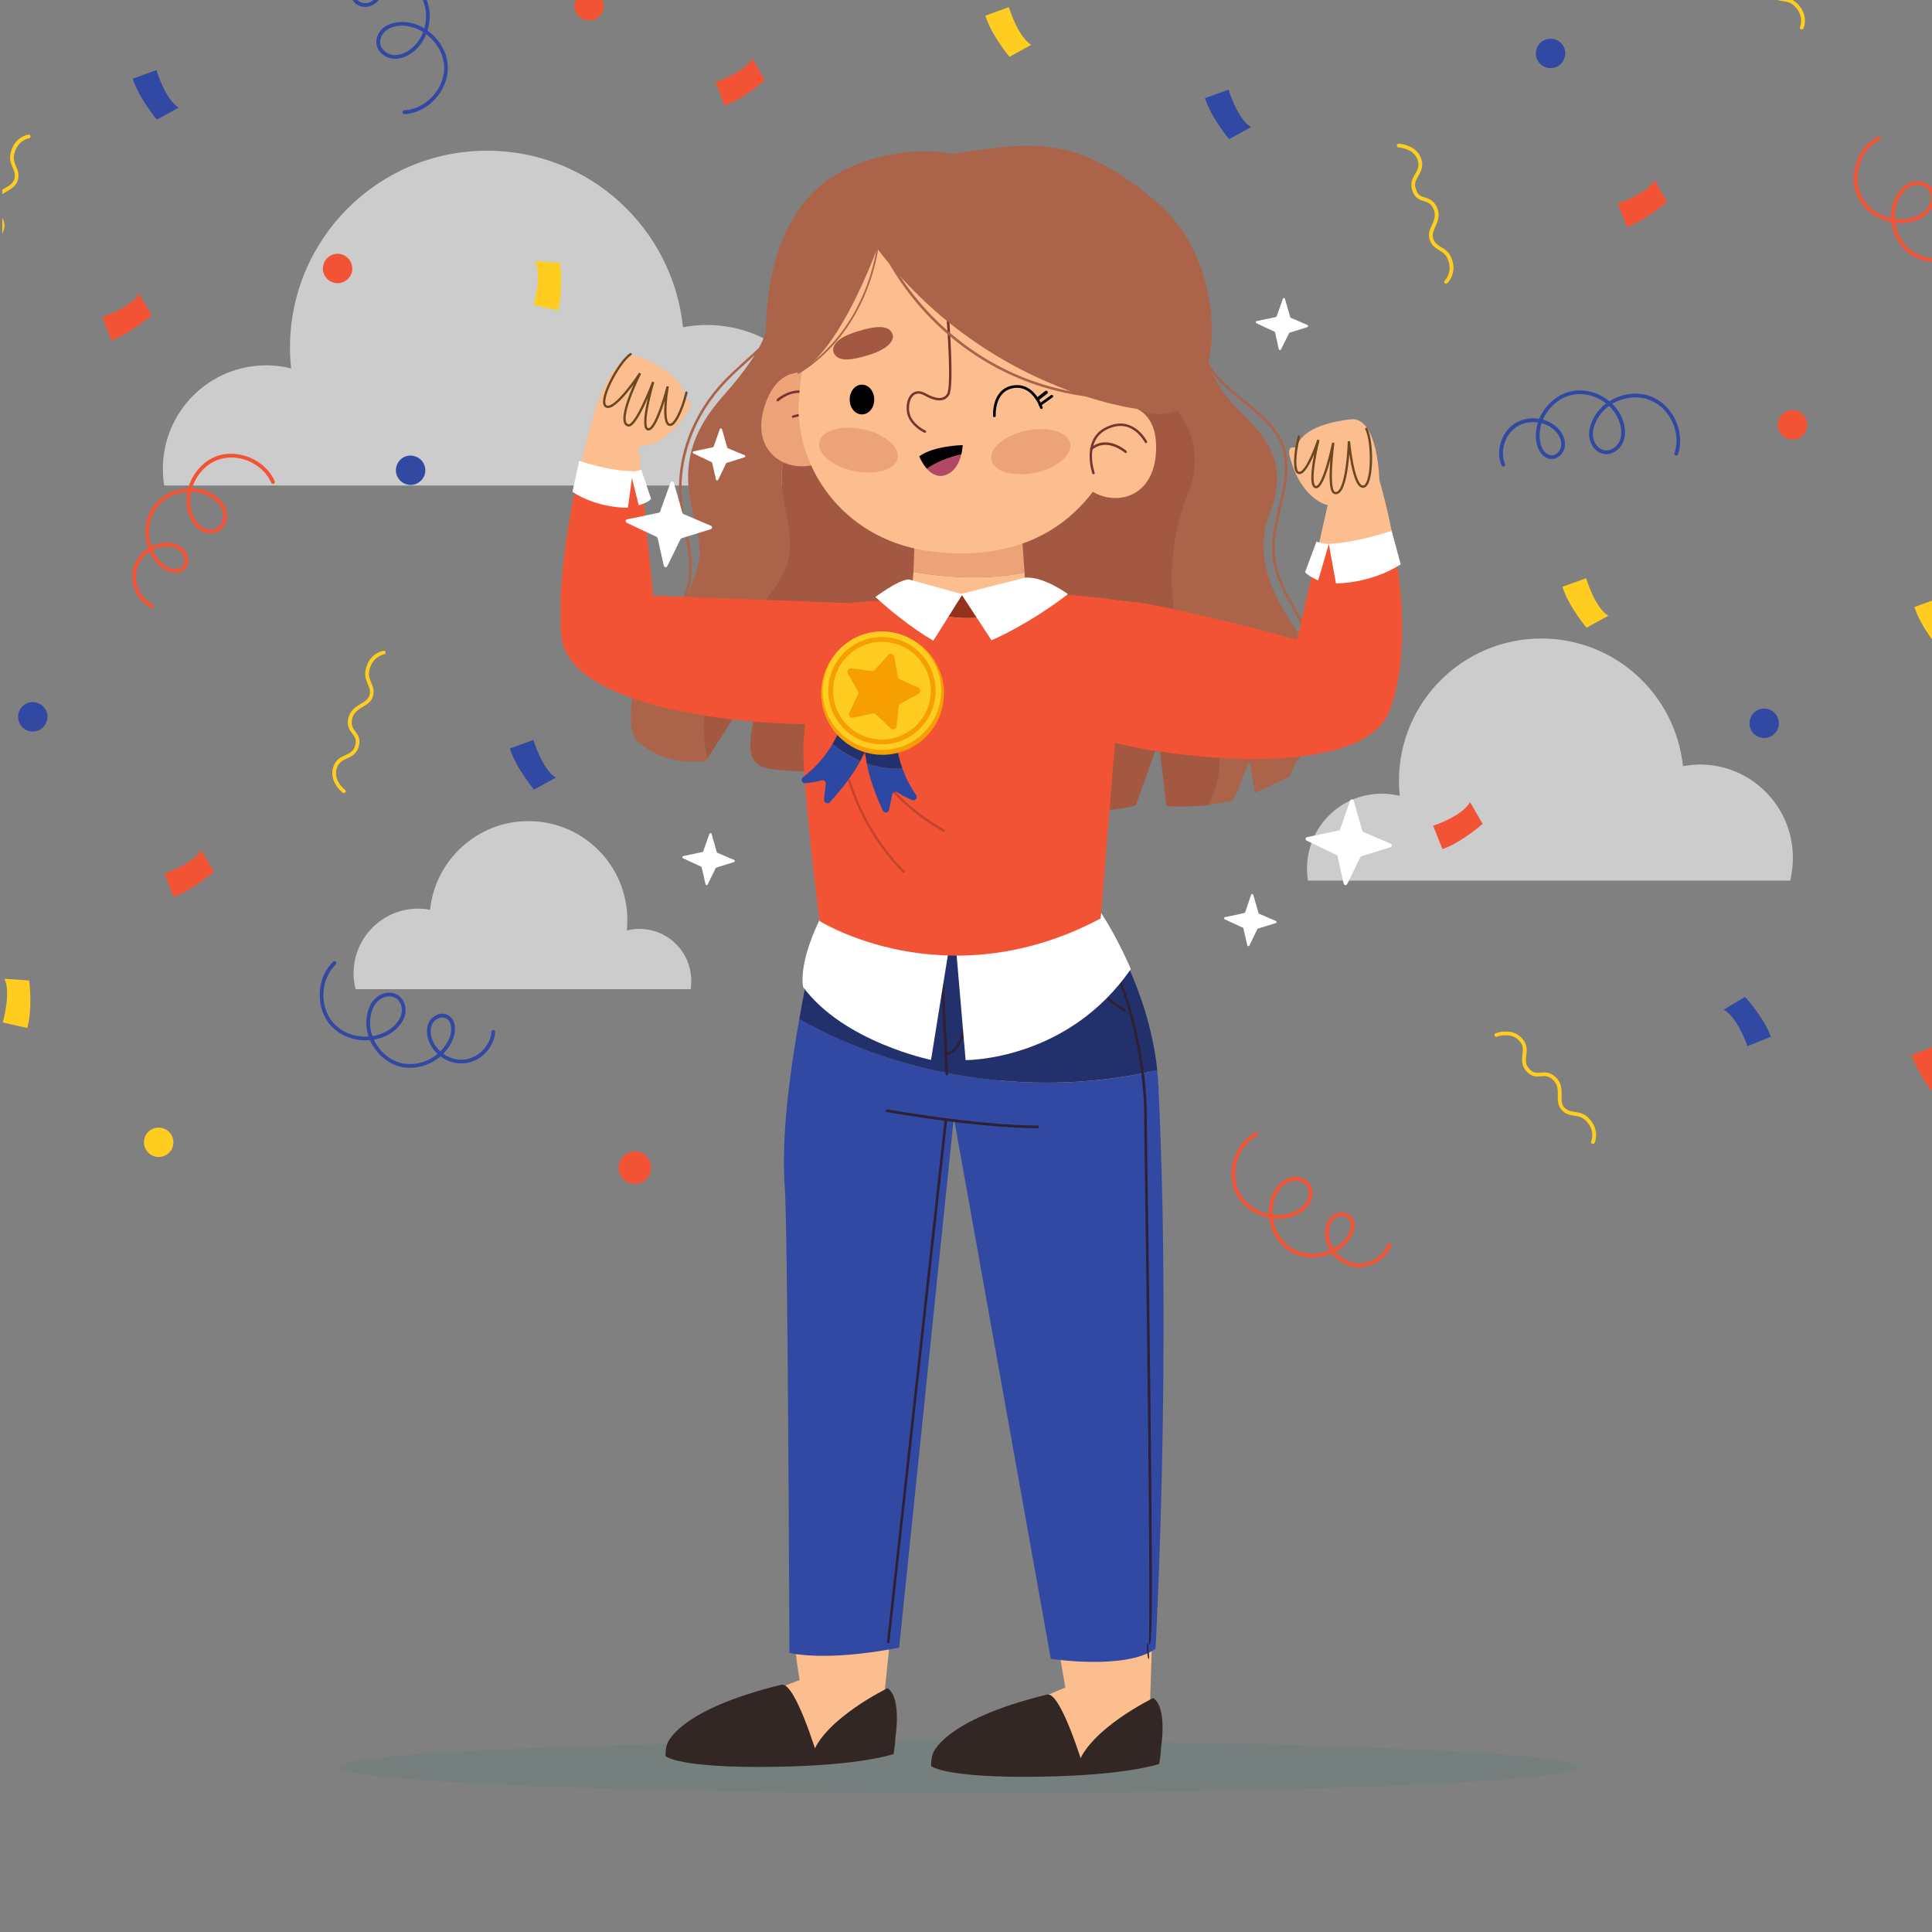 <svg version="1.2" xmlns="http://www.w3.org/2000/svg" viewBox="0 0 1000 1000" width="1000" height="1000">
	<rect x="0" y="0" width="1000" height="1000" fill="#808080" stroke="none"/>
	<title>3667762-ai</title>
	<defs>
		<clipPath clipPathUnits="userSpaceOnUse" id="cp1">
			<path d="m1.19 0h998.81v998.81h-998.81z"/>
		</clipPath>
	</defs>
	<style>
		.s0 { fill: #ffffff } 
		.s1 { opacity: .1;fill: #0b7f76 } 
		.s2 { fill: #ab644a } 
		.s3 { fill: #a35841 } 
		.s4 { fill: #eca377 } 
		.s5 { fill: #fcbe8e } 
		.s6 { fill: #753632 } 
		.s7 { fill: #000000 } 
		.s8 { fill: #b34865 } 
		.s9 { fill: #3149a2 } 
		.s10 { fill: #22306c } 
		.s11 { fill: #2f2035 } 
		.s12 { fill: none;stroke: #6c4820;stroke-linecap: round;stroke-width: 1.2 } 
		.s13 { fill: none;stroke: #000000;stroke-linecap: round;stroke-linejoin: round;stroke-width: 1.4 } 
		.s14 { fill: none;stroke: #000000;stroke-linecap: round;stroke-linejoin: round;stroke-width: 1.7 } 
		.s15 { fill: #93321d } 
		.s16 { fill: #f25334 } 
		.s17 { fill: #c6422c } 
		.s18 { fill: #322724 } 
		.s19 { fill: #2d48a2 } 
		.s20 { fill: #f79e03 } 
		.s21 { fill: #ffcd1f } 
		.s22 { fill: none;stroke: #f79e03;stroke-width: 2.5 } 
	</style>
	<g id="OBJECTS">
		<g id="&lt;Group&gt;" style="opacity: .6">
			<g id="&lt;Group&gt;">
				<path id="&lt;Path&gt;" class="s0" d="m84.3 242.7c0-29.6 23.9-53.6 53.5-53.6 4.5 0 8.8 0.5 12.9 1.6q-0.6-5.3-0.6-10.8c0-56.3 45.7-101.9 102-101.9 52.8 0 96.1 40 101.4 91.4 4-0.8 8-1.2 12.2-1.2 36.8 0 66.7 29.9 66.7 66.8 0 5.6-0.7 11.1-2.1 16.3h-345.3q-0.7-4.2-0.7-8.6z"/>
			</g>
			<g id="&lt;Group&gt;">
				<path id="&lt;Path&gt;" class="s0" d="m676.5 449.5c0-21.4 17.3-38.7 38.7-38.7 3.2 0 6.3 0.4 9.3 1.1q-0.4-3.8-0.4-7.7c0-40.7 33-73.7 73.7-73.7 38.1 0 69.4 28.9 73.3 66.1q4.2-0.8 8.7-0.9c26.6 0 48.2 21.6 48.2 48.3 0 4-0.5 8-1.4 11.8h-249.6q-0.5-3.1-0.5-6.3z"/>
			</g>
			<g id="&lt;Group&gt;">
				<path id="&lt;Path&gt;" class="s0" d="m357.8 507.7c0-14.9-12-26.9-26.9-26.9q-3.3 0-6.4 0.8 0.2-2.7 0.2-5.4c0-28.3-22.9-51.2-51.2-51.2-26.4 0-48.2 20.1-50.9 45.9q-2.9-0.6-6.1-0.6c-18.5 0-33.5 15-33.5 33.5q0 4.3 1.1 8.2h173.4q0.3-2.1 0.3-4.3z"/>
			</g>
		</g>
		<g id="&lt;Group&gt;">
			<path id="&lt;Path&gt;" class="s1" d="m496.2 901.1c177.3 0 320.6 6.1 320.6 13.5 0 7.4-143.3 13.5-320.6 13.5-177.3 0-320.6-6.1-320.6-13.5 0-7.4 143.3-13.5 320.6-13.5z"/>
			<g id="&lt;Group&gt;">
				<g id="&lt;Group&gt;">
					<g id="&lt;Group&gt;">
						<path id="&lt;Path&gt;" class="s2" d="m340.3 386.3l0.7-1c-10.6-5.4-13.8-17.3-12.3-26.6 1.8-10.5 8.3-20.1 14.1-28.5 6.2-9.1 12.6-18.4 14.6-28.8 1.7-9.2-0.1-18.5-1.9-27.5-0.9-4.2-1.8-8.7-2.3-13-2.5-22.7 5.9-45.9 23-63.6 3.3-3.4 7.1-6.9 10.8-10.2 11.1-10 22.7-20.4 24.2-34l-1.4-0.1c-1.4 13.2-12.8 23.4-23.8 33.3-3.7 3.4-7.5 6.8-10.9 10.3-17.3 17.9-25.8 41.4-23.2 64.4 0.5 4.4 1.3 8.8 2.2 13.2 1.8 8.9 3.6 18.1 1.9 27.1-1.9 10.1-8.3 19.4-14.4 28.3-5.8 8.5-12.4 18.2-14.2 28.9-1.6 9.8 1.8 22.2 12.9 27.8z"/>
					</g>
					<path id="&lt;Path&gt;" class="s2" d="m341.8 331c11.3-14.9 19.6-32.9 20.3-43.8 1.4-20.2-20.7-45.5 12.3-82.4 23.8-26.6 22.4-36.4 22.4-36.4l219.9-8.4c0 0 5.5 30 18.5 45.7 13 15.7 34.8 27.5 21.8 60.7-10.7 27.1 9.6 54 20.7 69.2 10.8 15 5.2 30.5-10.2 66.3 0 0-10 5-18 8.5l-2.4-15.5c-3.1 1.1-6.4 18.7-10 19.6-3.6 0.9-7.5 1.6-11.5 2.1 5.9-12 7.8-24.5 2.7-34.7-18.6-41.7-30.9-83.1-13-127.2 12.9-33.1-15.3-60.2-46.9-66.9-44.3-9-82.1 12-121.5 25.5-13 3.3-30.3 6.4-37.4 17.4-14.2 20 7.7 45-4.5 66.9-7.3 14.6-25.3 27.1-32.8 43.6-8.4 16.4-9.8 34.1-6.1 51.5l-0.8 1.2c0 0-20.5 3.8-36-10.9-3.5-3.4-7.2-26 12.5-52z"/>
					<path id="&lt;Path&gt;" class="s3" d="m372.2 341.2c7.5-16.5 25.5-29 32.8-43.6 12.2-21.9-9.7-46.9 4.5-66.9 7.1-11 24.4-14.1 37.4-17.4 39.4-13.5 77.2-34.5 121.5-25.5 31.6 6.7 59.8 33.8 46.9 66.9-17.9 44.1-5.6 85.5 13 127.2 5.1 10.2 3.2 22.7-2.7 34.7-6.7 0.9-14 1.2-21.9 0.6l-3.9-33.6-11.9 33.1c0 0-22.7 10-100.7-6.8-77.9-16.8-92.2-6.1-97.7-17.8-5.6-11.7 11.3-53.3 11.3-53.3l-34.7 53.9c-3.7-17.4-2.3-35.1 6.1-51.5z"/>
					<path id="&lt;Path&gt;" class="s4" d="m472.8 296l0.7-18.9 55.6 2 1.2 17.3c-19.1 3.7-38.3 2.9-57.5-0.4z"/>
					<path id="&lt;Path&gt;" class="s5" d="m430.7 315.6l40.9-5.9 1.2-13.7c19.2 3.3 38.4 4.1 57.5 0.4l0.8 11.8c0 0 49.8 2.3 56.4 3.9 0.3 30.1-24.1 117.8-27.1 148.2l-131.3 1.7c0 0-4.4-35.8-6.2-48.6-5.5-41.2 7.8-97.8 7.8-97.8z"/>
					<path id="&lt;Path&gt;" class="s5" d="m555.3 242.7l12.6-32.7c0 0 31.7-8.4 30.5 23.2-1.2 31.7-34.5 30.4-43.1 9.5z"/>
					<path id="&lt;Path&gt;" class="s4" d="m432.8 233.7l0.1-35c0 0-26.6-19.3-36.9 10.7-10.2 30 21.3 40.7 36.8 24.3z"/>
					<g id="&lt;Group&gt;">
						<path id="&lt;Path&gt;" class="s6" d="m421.9 232.5q-0.1 0-0.2-0.1c-0.3-0.3-0.3-0.7-0.1-0.9 0.1-0.2 10.8-12.9 2.6-22.6-2.9-3.5-6.2-5.3-9.8-5.5-6.3-0.5-11.4 4.1-11.4 4.2-0.3 0.2-0.7 0.2-0.9-0.1-0.3-0.2-0.2-0.6 0-0.9 0.2-0.2 5.6-4.9 12.3-4.5 4 0.2 7.6 2.2 10.7 5.9 9 10.6-2.4 24.2-2.5 24.3-0.2 0.2-0.4 0.3-0.7 0.2z"/>
					</g>
					<g id="&lt;Group&gt;">
						<path id="&lt;Path&gt;" class="s6" d="m410.3 216.3c-0.2-0.1-0.3-0.2-0.4-0.4-0.1-0.3 0.1-0.7 0.4-0.8 0.1-0.1 12.5-4.6 17.9 5.2 0.1 0.3 0 0.6-0.3 0.8-0.3 0.2-0.7 0.1-0.8-0.2-4.9-8.9-16.3-4.7-16.4-4.7q-0.2 0.1-0.4 0.1z"/>
					</g>
					<path id="&lt;Path&gt;" class="s5" d="m432.4 129.2c0 0-14.8 30.3-18.8 76-3.2 35.7 22.3 73.2 65.6 79.8 40.7 6.3 84.7-6.4 102.6-62.7 17.8-56.3 3.8-103.7-47.2-121.1-51-17.3-88.4-6.7-102.2 28z"/>
					<path id="&lt;Path&gt;" class="s4" d="m513.1 238.1c1.3 6 11.4 8.9 22.7 6.6 11.2-2.4 19.3-9.2 18.1-15.2-1.3-6-11.4-9-22.7-6.6-11.3 2.4-19.4 9.2-18.1 15.2z"/>
					<path id="&lt;Path&gt;" class="s4" d="m424.1 228.8c-1.2 6 6.8 12.7 18 15 11.2 2.3 21.3-0.7 22.5-6.6 1.2-6-6.8-12.7-18-15-11.2-2.3-21.3 0.6-22.5 6.6z"/>
					<path id="&lt;Path&gt;" class="s3" d="m543 184.1c0 0 6.2-5.7-7.2-12.5-13.4-6.9-18.1-5.3-20.2-1.8-1.9 3.3 1.2 8 8.8 11.7 9.1 4.5 15.2 5.9 18.6 2.6z"/>
					<path id="&lt;Path&gt;" class="s3" d="m432 183.5c0 0-4.8-6.3 9.8-11.3 14.7-5 18.9-2.8 20.2 0.9 1.1 3.4-3 7.6-11.2 10.3-10 3.2-16.2 3.8-18.8 0.1z"/>
					<path id="&lt;Path&gt;" class="s7" d="m446.1 199.1c3.6 0 6.4 3.4 6.4 7.7 0 4.3-2.8 7.7-6.4 7.7-3.5 0-6.3-3.4-6.3-7.7 0-4.3 2.8-7.7 6.3-7.7z"/>
					<g id="&lt;Group&gt;">
						<path id="&lt;Path&gt;" class="s6" d="m565.9 245.5q0.2 0 0.3-0.1c0.3-0.1 0.5-0.4 0.4-0.8-0.1-0.1-5.5-15.9 5.7-22 4-2.1 7.7-2.7 11.2-1.6 5.9 1.9 9.1 8 9.1 8 0.1 0.3 0.5 0.5 0.8 0.3 0.3-0.1 0.5-0.5 0.3-0.8-0.1-0.3-3.4-6.7-9.9-8.7-3.7-1.2-7.8-0.6-12.1 1.7-12.1 6.6-6.4 23.4-6.3 23.6 0.1 0.2 0.3 0.4 0.5 0.4z"/>
					</g>
					<g id="&lt;Group&gt;">
						<path id="&lt;Path&gt;" class="s6" d="m582.6 234.5c0.2 0 0.4-0.1 0.5-0.2 0.3-0.3 0.2-0.7 0-0.9-0.1-0.1-10-8.8-18.6-1.6-0.3 0.2-0.3 0.6-0.1 0.9 0.2 0.3 0.6 0.3 0.9 0.1 7.7-6.5 16.8 1.5 16.9 1.5q0.2 0.2 0.4 0.2z"/>
					</g>
					<g id="&lt;Group&gt;">
						<path id="&lt;Path&gt;" class="s6" d="m478.8 224c0.2 0 0.4-0.1 0.5-0.4 0.2-0.3 0-0.6-0.3-0.8-0.1 0-5.1-2.3-7.4-6.8-1.8-3.5-1.3-8.8 1-11.1 1.4-1.4 3.3-1.5 5.5-0.4q0.2 0 0.4 0.2c7.8 4.4 11.2 2.3 12.8-0.2 2.8-4.6-0.1-40.6-0.4-44.7-0.1-0.4-0.4-0.6-0.7-0.6-0.4 0-0.6 0.3-0.6 0.7 0.9 11 2.8 40.4 0.6 43.9-1.8 3-5.5 2.9-11.1-0.2q-0.3-0.2-0.4-0.2c-2.7-1.4-5.2-1.2-7 0.6-2.7 2.7-3.3 8.6-1.2 12.6 2.5 4.9 7.8 7.3 8 7.4q0.1 0 0.3 0z"/>
					</g>
					<g id="&lt;Group&gt;">
						<path id="&lt;Path&gt;" class="s8" d="m489.3 245.9c-4 1.4-7.3-0.7-9.6-3.3 5.4-3.8 11.9-6 17.9-7.5-1 3.9-3.1 9.1-8.3 10.8z"/>
						<path id="&lt;Path&gt;" class="s7" d="m498.3 230.4c0 0-0.1 2-0.7 4.7-6 1.5-12.5 3.7-17.9 7.5-2.5-2.9-3.9-6.4-3.9-6.4 7.6-5.6 22.5-5.8 22.5-5.8z"/>
					</g>
					<path id="&lt;Path&gt;" class="s2" d="m588.4 211.6c0 0-78.5-9.3-134.4-83 0 0-31.1 86.2-56.8 60.2 0 0-10.3-79.7 43.4-102.5 29.5-12.5 52.5-6.6 52.5-6.6 39.7-6.1 63.9-11.1 106.2 25.4 43.6 37.6 33.3 126.1-10.9 106.5z"/>
					<g id="&lt;Group&gt;">
						<path id="&lt;Path&gt;" class="s2" d="m667.3 399.2c16.3-18.8 21.1-44 12.5-66-2.2-5.8-5.4-11.4-8.5-16.8-5.1-9-10.3-18.3-11.3-28.3-0.9-8.3 1.1-16.9 3.1-25.3 2.7-11.2 5.5-22.9 0.9-33.7-3.8-8.9-11.9-15.5-19.8-21.9-4.4-3.6-8.9-7.3-12.7-11.4-10.3-11.2-15.1-26.5-12.8-40.9l-1.3-0.2c-2.4 14.7 2.5 30.4 13 41.9 3.9 4.1 8.5 7.9 12.9 11.5 8.1 6.6 15.7 12.8 19.4 21.4 4.5 10.5 1.9 21.5-0.9 33.1-2 8.4-4.1 17.1-3.2 25.6 1.1 10.3 6.4 19.6 11.5 28.7 3 5.4 6.2 11 8.4 16.7 8.5 21.6 3.7 46.4-12.3 64.9z"/>
					</g>
					<g id="&lt;Group&gt;">
						<path id="&lt;Path&gt;" class="s2" d="m617.4 201.6q1.9-0.5 3.7-1l-0.4-1.3c-32 9.7-67.8 7.2-98.1-7-30.3-14.2-55.2-40-68.2-70.8l-1.3 0.5c13.2 31.1 38.3 57.2 69 71.5 29.4 13.8 64 16.7 95.3 8.1z"/>
					</g>
					<g id="&lt;Group&gt;">
						<path id="&lt;Path&gt;" class="s2" d="m413.1 193.6c26.5-15.7 43.3-48.6 43-83.8h-0.9c0.4 34.8-16.3 67.4-42.5 83z"/>
					</g>
					<g id="&lt;Group&gt;">
						<g id="&lt;Group&gt;">
							<path id="&lt;Path&gt;" class="s5" d="m457.7 877.3l31.7-302.5-70.2-19.3c0 0-20.4 228.1-5.3 314.1 0 0-66.9 24.4-66.3 37.1 0.6 12.7 78 1.1 78 1.1 0 0 47.8 10.6 32.1-30.5z"/>
						</g>
						<g id="&lt;Group&gt;">
							<path id="&lt;Path&gt;" class="s5" d="m595.2 883c0 0 5.5-149.5 4.4-320.8-0.1-25.5-93.9-0.1-93.9-0.1 0 0 30.6 225.4 45.7 311.4 0 0-64.6 25.6-64 38.3 0.6 12.7 75.8 1.6 75.8 1.6 0 0 47.7 10.6 32-30.4z"/>
						</g>
						<g id="&lt;Group&gt;">
							<path id="&lt;Path&gt;" class="s9" d="m599 553.9q0.4 4.2 0.6 8.3c6.8 142.3-1.5 291.2-1.5 291.2-15.6 11.2-54.2 5.2-54.2 5.2l-50.2-280.1-28.3 274.3c-38.8 7.6-56.8 2.7-56.8 2.7 0 0-0.8-220.7-2.4-241.2-1.9-24.1 2.3-57.5 7.5-86.8 55.2 31.1 124.2 40.7 185.3 26.4z"/>
							<path id="&lt;Path&gt;" class="s10" d="m558.9 460c12.9 14 35.6 51.5 40.1 93.9-61.1 14.3-130.1 4.7-185.3-26.4 6.2-35.5 14-65.2 14-65.2z"/>
							<g id="&lt;Group&gt;">
								<path id="&lt;Path&gt;" class="s11" d="m537.1 584c0.3 0 0.6-0.3 0.7-0.7 0-0.4-0.3-0.7-0.7-0.7-31.9-0.2-77.4-8.3-77.9-8.4-0.3 0-0.7 0.2-0.7 0.6-0.1 0.4 0.1 0.7 0.5 0.8 0.5 0.1 46.1 8.2 78.1 8.4q0 0 0 0z"/>
							</g>
							<g id="&lt;Group&gt;">
								<path id="&lt;Path&gt;" class="s11" d="m594.8 858.6c0.1 0-0.6-7.9-0.6-7.9 1 0 2.2 7.8 2-41-0.2-46-1.1-123.1-2.6-229.1 0-0.6 2.8-66-39.3-120.3-0.2-0.3-0.6-0.4-0.9-0.2-0.3 0.3-0.4 0.7-0.1 1 41.7 53.9 38.9 118.8 38.9 119.5 2.8 189.6 2.9 252 2.5 270.3-0.1-0.1-0.2-0.2-0.5-0.2-0.3 0-0.6 0.3-0.6 0.7 0.3 6.9 0.6 7.2 1.2 7.2z"/>
							</g>
							<g id="&lt;Group&gt;">
								<path id="&lt;Path&gt;" class="s11" d="m459.8 850.6c0.3 0 0.6-0.3 0.6-0.7l29.9-270.4c0-0.3-0.3-0.7-0.7-0.7-0.4 0.1-0.7 0.3-0.7 0.7l-29.8 270.4c0 0.4 0.3 0.7 0.6 0.7q0.1 0 0.1 0z"/>
							</g>
							<g id="&lt;Group&gt;">
								<path id="&lt;Path&gt;" class="s11" d="m490.1 556.6q0 0 0 0c0.4 0 0.7-0.3 0.7-0.7l-4.4-92c0-0.4-0.3-0.7-0.7-0.6-0.4 0-0.7 0.3-0.7 0.7l4.4 92c0 0.3 0.4 0.6 0.7 0.6z"/>
							</g>
							<g id="&lt;Group&gt;">
								<path id="&lt;Path&gt;" class="s11" d="m582.2 523.7c0.2 0 0.4-0.1 0.6-0.4 0.1-0.3 0-0.7-0.3-0.9-12.9-6.9-34-29.7-35.9-61.4-0.1-0.4-0.4-0.6-0.8-0.6-0.3 0-0.6 0.3-0.6 0.7 2 32.2 23.5 55.4 36.6 62.5q0.2 0.1 0.4 0.1z"/>
							</g>
							<g id="&lt;Group&gt;">
								<path id="&lt;Path&gt;" class="s11" d="m415.6 519.3q0.2-0.1 0.3-0.1c3.7-0.7 6.1-4.9 10.2-11 7.3-10.7 13.8-29.1 10.9-44-0.1-0.4 0.2-0.7 0.5-0.8 0.4-0.1 0.8 0.2 0.8 0.5 3 15.3-3.6 34.1-11.1 45.1-3.9 5.7-7.9 9.5-11.7 10.8q0.1-0.3 0.1-0.5z"/>
							</g>
							<g id="&lt;Group&gt;">
								<path id="&lt;Path&gt;" class="s11" d="m489.6 546.3q0 0 0 0c0.4-0.1 9.4-0.7 10.7-18.9 1.3-17.6-0.4-63.7-0.4-64.1 0-0.4-0.4-0.7-0.7-0.7q0 0 0 0c-0.4 0-0.7 0.3-0.7 0.7 0 0.5 1.8 46.5 0.5 64-1.3 16.9-9.3 17.6-9.4 17.6-0.4 0-0.7 0.3-0.7 0.7 0.1 0.4 0.4 0.7 0.7 0.7z"/>
							</g>
							<g id="&lt;Group&gt;">
								<path id="&lt;Path&gt;" class="s11" d="m493.6 475.8c21.1-0.3 46-1.8 73-5.6 0.4-0.1 0.6-0.4 0.6-0.8-0.1-0.4-0.4-0.6-0.8-0.6-78.4 11-139.2 2.6-139.8 2.5-0.4-0.1-0.7 0.2-0.8 0.6 0 0.4 0.2 0.7 0.6 0.8 0.4 0 26.8 3.7 67.2 3.1z"/>
							</g>
							<path id="&lt;Path&gt;" class="s11" d="m492.7 463.6c2.3 0 4.2 1.9 4.2 4.3 0 2.3-1.9 4.2-4.2 4.2-2.4 0-4.3-1.9-4.3-4.2 0-2.4 1.9-4.3 4.3-4.3z"/>
						</g>
					</g>
					<path id="&lt;Path&gt;" class="s5" d="m682.6 281.9l4.6-20.4c0 0-13.7-2.7-19.6-25.1-1.8-7 3.7-4.4 3.7-4.4 0 0-0.6-11.6 28-15 5.2-0.6 13.3 4.2 14.7 31.7 0 0 3.2 10.5 6.3 26-12 5-25.2 7.7-37.7 7.2z"/>
					<path id="&lt;Path&gt;" class="s12" d="m707.2 222c3.5 6.7 3.4 30.1-1.8 29.9-5.1-0.2-7.2-23.5-7.2-23.5 0 0-0.8 29-7.5 26.7-3.9-1.5-0.6-25.9-0.6-25.9 0 0-5 24.2-9.2 22.9-4.3-1.3 1.5-24.4 1.5-24.4 0 0-6.2 18.7-10.4 17-2.3-0.9-2.1-9.4 0.3-18.8"/>
					<path id="&lt;Path&gt;" class="s5" d="m331.5 184.8c26.5 11.4 22.6 22.3 22.6 22.3 0 0 6-0.9 2.3 5.3-12 19.9-25.9 18.6-25.9 18.6l1.2 13.1c-10.1 1.5-21 0.4-31.3-3 4.2-17.8 8-30 8-30 9.1-26 18.3-28.3 23.1-26.3z"/>
					<path id="&lt;Path&gt;" class="s12" d="m326.4 183.3c-6.2 4.1-17.2 24.9-12.6 27.1 4.7 2.3 17.5-17.2 17.5-17.2 0 0-13 25.8-6 27 4.1 0.5 12.8-22.5 12.8-22.5 0 0-7 23.7-2.7 24.5 4.3 0.8 10.2-22.2 10.2-22.2 0 0-3.4 19.4 1.1 19.9 2.5 0.3 6.3-7.3 8.6-16.7"/>
					<g id="&lt;Group&gt;">
						<path id="&lt;Path&gt;" class="s13" d="m539 211c0 0-4-12.6-14.6-10.8-10.6 1.8-9.7 15-9.7 15"/>
						<path id="&lt;Path&gt;" class="s13" d="m538.4 209.4l6-4.3"/>
						<path id="&lt;Path&gt;" class="s14" d="m537.5 206.2l4-3.1"/>
					</g>
					<path id="&lt;Path&gt;" class="s0" d="m492.5 463.6l7.3 85.1c0 0 52.6 0.6 85.5-47.1 0 0-11.3-27.2-24.9-41.3z"/>
					<path id="&lt;Path&gt;" class="s0" d="m493.6 475.8l-11.7 72.8c0 0-45.1-9.2-66.2-37.7 0 0-3.3-12.4 10.9-39.6z"/>
					<path id="&lt;Path&gt;" class="s15" d="m467.1 310.2c0.8-0.1 1.3-0.1 1.3-0.1 11.1 2.5 20.9-2.4 29.8-2.5 19.7-0.3 32.9 0.6 32.9 0.6 3.5-0.4 7.4-0.6 11.6-0.6-12 9.1-27.1 12.1-40.9 12.3-13.6 0.2-24.8-3.5-34.7-9.7z"/>
					<path id="&lt;Path&gt;" class="s16" d="m300.4 241.1c10.3 3.4 21.2 4.5 31.3 3l6.3 64.2c0 0 65.1 2.5 103 3.9q0.4-0.2 0.7-0.3c4.8-0.5 20.8-1.4 25.4-1.7 9.9 6.2 21.1 9.9 34.7 9.7 13.8-0.2 28.9-3.2 40.9-12.3 14.9 0.1 32.6 2.5 40.6 3.8q0.5 0 1 0c18 0.9 87.1 19.7 87.1 19.7l11.2-49.2c12.5 0.5 25.7-2.2 37.7-7.2 5 25.5 9.7 64.6-1 93-13.6 36.1-110.2 25.2-142.8 16.6q0.5 0.3 0.6 0.3l-7.4 90.8c-80.2 42.5-145.5 1.3-145.5 1.3 0 0-8.4-65.7-8.4-88.4 0-4.4 0.4-8.9 1-13.5-36.6-0.2-123.5-9.2-126.3-46.1-2.1-28.1 4.3-63.1 9.9-87.6z"/>
					<g id="&lt;Group&gt;">
						<path id="&lt;Path&gt;" class="s17" d="m488.6 430.5c0.2 0 0.4-0.1 0.6-0.3 0.1-0.3 0-0.6-0.3-0.8-21-11.6-37.6-30.1-46.8-52.3-0.1-0.3-0.5-0.4-0.8-0.3-0.3 0.1-0.4 0.5-0.3 0.8 9.3 22.4 26.1 41.2 47.3 52.9q0.2 0 0.3 0z"/>
					</g>
					<g id="&lt;Group&gt;">
						<path id="&lt;Path&gt;" class="s17" d="m467.8 451.9q0.2 0 0.4-0.2c0.2-0.2 0.2-0.6 0-0.8-12.9-13.2-22.6-29.5-28.1-47.1-0.1-0.3-0.4-0.5-0.7-0.4-0.3 0.1-0.5 0.4-0.4 0.7 5.5 17.9 15.3 34.3 28.3 47.6q0.2 0.2 0.5 0.2z"/>
					</g>
					<path id="&lt;Path&gt;" class="s0" d="m530.6 299l-33.1 8.4 15.7 24c0 0 18.5-7.7 39.6-23.9 0 0-12.7-9.3-22.2-8.5z"/>
					<path id="&lt;Path&gt;" class="s0" d="m470.4 299.9l27.8 7.7-15.1 24c0 0-12.9-7-30-22.6 0 0 12-9 17.3-9.1z"/>
					<g id="&lt;Group&gt;">
						<path id="&lt;Path&gt;" class="s0" d="m687.8 281.5l3.7 20.5c0 0 18.1 0.1 33.5-9.9l-4.7-17.4c0 0-17.4 6.2-32.5 6.8z"/>
						<path id="&lt;Path&gt;" class="s0" d="m687.8 281.5l-5.5 18.9c0 0-4.7-1.9-6.8-4.2l5.9-15.9c0 0 3 1.3 6.4 1.2z"/>
					</g>
					<g id="&lt;Group&gt;">
						<path id="&lt;Path&gt;" class="s0" d="m327.6 243.9l-2.6 18.9c0 0-15.4 0.5-28.7-8.2l3.5-16.1c0 0 14.9 5.3 27.8 5.4z"/>
						<path id="&lt;Path&gt;" class="s0" d="m326.3 244.2l4.3 17.3c0 0 4.7-1.2 6.4-3.3l-5.1-15.1c0 0-2.7 1-5.6 1.1z"/>
					</g>
				</g>
				<g id="&lt;Group&gt;">
					<g id="&lt;Group&gt;">
						<g id="&lt;Group&gt;">
							<path id="&lt;Path&gt;" class="s18" d="m463.5 899q-0.2 4.2-1 8.9c0 0-16.4 5.9-61.3 6.6-50.2 0.8-56.7-5.5-56.7-5.5 0 0-0.3-2.5 0.7-6 53.3 9.4 95.8 2 118.3-4z"/>
						</g>
						<path id="&lt;Path&gt;" class="s18" d="m423.2 909.3c0 0-11.7-39-18.7-37.3-55 13.4-59.3 31-59.3 31 0 0 8.2 9.9 61.5 7z"/>
					</g>
					<path id="&lt;Path&gt;" class="s18" d="m459.4 873.8c0 0-33 16-39 34.5 0 0 32.9-1.6 43.1-9.3 0 0 3.3-20.3-4.1-25.2z"/>
				</g>
				<g id="&lt;Group&gt;">
					<g id="&lt;Group&gt;">
						<g id="&lt;Group&gt;">
							<path id="&lt;Path&gt;" class="s18" d="m601 904.1q-0.2 4.3-1 8.9c0 0-16.4 5.9-61.3 6.6-50.2 0.8-56.7-5.5-56.7-5.5 0 0-0.3-2.4 0.7-6 53.3 9.4 95.8 2 118.3-4z"/>
						</g>
						<path id="&lt;Path&gt;" class="s18" d="m560.7 914.4c0 0-11.7-39-18.7-37.3-55 13.4-59.3 31-59.3 31 0 0 8.2 9.9 61.5 7.1z"/>
					</g>
					<path id="&lt;Path&gt;" class="s18" d="m596.9 878.9c0 0-33 16-39 34.5 0 0 32.9-1.6 43.1-9.3 0 0 3.3-20.3-4.1-25.2z"/>
				</g>
				<g id="&lt;Group&gt;">
					<path id="&lt;Path&gt;" class="s19" d="m467.1 397.8c1.6 4.4 3.8 9.1 7.1 13.7 1 1.5-0.6 3.3-2.2 2.6-2.4-1-5.1-2.4-7.4-3.9-1.1-0.8-2.5-0.2-2.8 1l-1.6 7.9c-0.3 1.7-2.6 2-3.3 0.4-2.2-5-6.2-13.7-8.3-24.4 6.1 2.1 12.4 3.1 18.5 2.7z"/>
					<path id="&lt;Path&gt;" class="s10" d="m448.9 377.4l12.5-2.1c1.1-0.3 2.1 0.6 2.1 1.7-0.1 3.7 0.3 11.6 3.6 20.8-6.1 0.4-12.4-0.6-18.5-2.7-0.9-4.9-1.4-10.3-1.1-16 0.1-0.8 0.7-1.5 1.4-1.7z"/>
					<path id="&lt;Path&gt;" class="s10" d="m436.4 372.7c0.3-1.1 1.6-1.5 2.5-1l11.2 5.9c0.7 0.4 1.1 1.2 0.9 2-1.4 5.3-3.4 10-5.7 14.2-5.2-2.2-10.1-5.1-14.4-8.7 3.1-5.3 4.7-9.8 5.5-12.4z"/>
					<path id="&lt;Path&gt;" class="s19" d="m430.9 385.1c4.3 3.6 9.2 6.5 14.4 8.7-5.3 10-12 17.1-15.7 21.4-1.2 1.3-3.3 0.3-3.1-1.4l0.9-8c0.2-1.3-1-2.2-2.2-1.9-2.7 0.8-5.7 1.3-8.3 1.5-1.8 0.2-2.7-2.1-1.3-3.1 7.2-5.4 12-11.7 15.3-17.2z"/>
					<path id="&lt;Path&gt;" class="s20" d="m425.4 353.9c-2.7 17.4 9.1 33.6 26.4 36.4 17.4 2.7 33.7-9.1 36.4-26.5 2.8-17.3-9.1-33.6-26.4-36.3-17.4-2.8-33.7 9.1-36.4 26.4z"/>
					<path id="&lt;Path&gt;" class="s21" d="m426.2 352.7c-2.7 16.8 8.8 32.5 25.5 35.1 16.7 2.7 32.4-8.8 35.1-25.5 2.6-16.7-8.8-32.4-25.5-35.1-16.8-2.6-32.5 8.8-35.1 25.5z"/>
					<path id="&lt;Path&gt;" class="s22" d="m430.3 353.4c-2.3 14.5 7.6 28.1 22 30.3 14.5 2.3 28.1-7.6 30.4-22 2.3-14.5-7.6-28.1-22.1-30.4-14.5-2.3-28 7.6-30.3 22.1z"/>
					<path id="&lt;Path&gt;" class="s20" d="m459.7 339.1l-7 7.7c-0.4 0.4-1 0.6-1.6 0.5l-10.4-1.4c-1.5-0.2-2.6 1.5-1.8 2.8l5.1 9c0.3 0.6 0.4 1.2 0.1 1.8l-4.5 9.3c-0.7 1.4 0.5 3 2 2.7l10.2-2.2c0.6-0.1 1.2 0.1 1.7 0.5l7.5 7.2c1.1 1.1 2.9 0.4 3.1-1.1l1.1-10.4c0.1-0.6 0.5-1.1 1-1.4l9.2-4.9c1.3-0.7 1.3-2.7-0.1-3.3l-9.5-4.3c-0.6-0.3-1-0.8-1.1-1.4l-1.8-10.2c-0.3-1.5-2.2-2.1-3.2-0.9z"/>
				</g>
			</g>
			<g id="&lt;Group&gt;">
				<path id="&lt;Path&gt;" class="s0" d="m676.3 435.1l15.4 7.4c0.3 0.1 0.5 0.3 0.6 0.6l3.2 14.3c0.2 0.9 1.4 1 1.8 0.2l6.8-13.9c0.1-0.3 0.3-0.4 0.5-0.5l15.1-4.7c0.9-0.3 0.9-1.5 0.1-1.8l-14.2-6.1c-0.2-0.1-0.4-0.3-0.5-0.6l-4.4-15.5c-0.3-0.9-1.6-1-1.9-0.1l-5.2 14.9c-0.1 0.3-0.4 0.5-0.7 0.6l-16.4 3.4c-0.9 0.2-1 1.5-0.2 1.8z"/>
				<path id="&lt;Path&gt;" class="s0" d="m633.9 475.8l9.4 4.4q0.3 0.1 0.3 0.4l2 8.7c0.1 0.5 0.8 0.6 1.1 0.1l4.1-8.5q0.1-0.2 0.4-0.3l9.1-2.8c0.6-0.2 0.6-0.9 0.1-1.1l-8.6-3.7q-0.3-0.1-0.4-0.4l-2.7-9.4c-0.1-0.6-0.9-0.6-1.1-0.1l-3.1 9.1c-0.1 0.2-0.3 0.3-0.5 0.4l-9.9 2.1c-0.6 0.1-0.7 0.8-0.2 1.1z"/>
				<path id="&lt;Path&gt;" class="s0" d="m650.3 167.3l9.4 4.4q0.2 0.1 0.3 0.4l1.9 8.7c0.2 0.5 0.9 0.6 1.1 0.1l4.2-8.4q0.1-0.3 0.3-0.3l9.2-2.9c0.5-0.2 0.5-0.9 0-1.1l-8.6-3.7q-0.2-0.1-0.3-0.4l-2.7-9.4c-0.2-0.6-0.9-0.6-1.1 0l-3.2 9c-0.1 0.2-0.2 0.3-0.4 0.4l-10 2.1c-0.5 0.1-0.6 0.8-0.1 1.1z"/>
				<path id="&lt;Path&gt;" class="s0" d="m324.4 270.6l15.5 7.3c0.2 0.1 0.4 0.4 0.5 0.7l3.2 14.2c0.2 0.9 1.4 1.1 1.8 0.2l6.8-13.9c0.1-0.2 0.3-0.4 0.6-0.5l15.1-4.7c0.8-0.3 0.9-1.4 0-1.8l-14.1-6c-0.3-0.2-0.5-0.4-0.6-0.7l-4.4-15.5c-0.3-0.9-1.5-0.9-1.8 0l-5.3 14.8c-0.1 0.3-0.3 0.6-0.7 0.7l-16.4 3.4c-0.9 0.2-1 1.4-0.2 1.8z"/>
				<path id="&lt;Path&gt;" class="s0" d="m358.9 234.7l9.4 4.5q0.2 0.1 0.3 0.4l2 8.6c0.1 0.6 0.8 0.7 1.1 0.2l4.1-8.5q0.1-0.2 0.3-0.3l9.2-2.9c0.5-0.1 0.6-0.9 0.1-1.1l-8.7-3.6q-0.2-0.2-0.3-0.4l-2.7-9.5c-0.2-0.5-0.9-0.5-1.1 0l-3.2 9c-0.1 0.2-0.2 0.4-0.4 0.4l-10 2.1c-0.5 0.1-0.6 0.9-0.1 1.1z"/>
				<path id="&lt;Path&gt;" class="s0" d="m353.5 444.2l9.4 4.4q0.2 0.2 0.3 0.4l2 8.7c0.1 0.6 0.8 0.6 1.1 0.1l4.1-8.4q0.1-0.2 0.3-0.3l9.2-2.9c0.5-0.2 0.6-0.9 0.1-1.1l-8.7-3.7q-0.2-0.1-0.3-0.3l-2.7-9.5c-0.1-0.5-0.9-0.6-1.1 0l-3.2 9c-0.1 0.2-0.2 0.4-0.4 0.4l-10 2.1c-0.5 0.1-0.6 0.9-0.1 1.1z"/>
			</g>
		</g>
		<g id="&lt;Clip Group&gt;" clip-path="url(#cp1)">
			<g id="&lt;Group&gt;">
				<g id="&lt;Group&gt;">
					<path id="&lt;Compound Path&gt;" fill-rule="evenodd" class="s9" d="m854.7 205.3c11.3 4.4 17.7 18.4 13.8 29.9-0.1 0.5-0.7 0.7-1.2 0.6-0.5-0.2-0.8-0.8-0.6-1.3 3.6-10.5-2.3-23.3-12.7-27.4-6.3-2.6-13.7-1.5-19.5 1.9 2.6 2.5 4.6 5.6 5.7 9.1 1.3 4.1 1.2 8.1-0.3 11.2-1.8 3.9-5.9 6.3-9.7 5.7-3.4-0.6-6.4-3.5-7.3-7.3-1-3.8 0.2-7.6 1.3-10.1 1.6-3.5 4.1-6.5 7.1-8.8-5-3.9-11.7-5.8-18-4.3-6.6 1.5-12 6.6-14.7 12.7 2.8 0.8 5.4 2.2 7.5 4.2 2.8 2.7 4.2 6.1 3.9 9.3-0.3 3.4-3.2 7-7.1 6.9-4.5-0.2-7.1-4.9-7.7-9.1-0.5-3.3-0.2-6.7 0.8-9.8-3.8-0.6-7.9 0.1-11.2 2.4-6 4-8.5 12.4-5.8 19.1 0.2 0.5 0 1-0.5 1.2-0.5 0.3-1.1 0-1.3-0.5-3.1-7.5-0.2-16.9 6.5-21.5 3.8-2.5 8.5-3.4 13-2.6 2.9-6.9 8.9-12.5 16.2-14.2 7-1.6 14.6 0.5 20.1 5.1 4.5-2.8 9.9-4.3 15.1-3.9 2.3 0.1 4.5 0.6 6.6 1.5zm-16.5 23.2c1.3-2.7 1.3-6.2 0.1-9.8-1-3.3-3-6.2-5.5-8.6-2.9 2.1-5.3 5-6.8 8.3-1 2.2-2.1 5.5-1.2 8.9 0.7 2.9 3.1 5.3 5.7 5.8q0.3 0 0.5 0c2.8 0.2 5.8-1.7 7.2-4.6zm-35.2 7.2c2.7 0.1 4.9-2.7 5.1-5.2 0.2-2.6-1-5.4-3.4-7.7-1.9-1.8-4.2-3.1-6.8-3.8-0.9 3-1.3 6.1-0.8 9.2 0.5 3.6 2.6 7.2 5.8 7.4q0 0.1 0.1 0.1z"/>
				</g>
				<g id="&lt;Group&gt;">
					<path id="&lt;Compound Path&gt;" fill-rule="evenodd" class="s9" d="m231.8 35c0.1 12.1-10.3 23.4-22.4 24.1-0.6 0-1-0.4-1.1-0.9 0-0.6 0.4-1 0.9-1.1 11.2-0.6 20.8-11 20.7-22.1-0.1-6.8-3.8-13.2-9.3-17.3-1.3 3.3-3.4 6.3-6.2 8.7-3.3 2.8-7 4.2-10.5 4-4.3-0.2-8-3.1-8.9-6.9-0.8-3.3 0.8-7.2 3.9-9.5 3.3-2.3 7.2-2.7 9.9-2.6 3.9 0.1 7.6 1.3 10.8 3.3 1.8-6.1 1-13.1-2.8-18.3-3.9-5.6-10.6-8.7-17.3-8.8 0.3 2.9 0 5.8-1.1 8.5-1.5 3.6-4 6.2-7 7.1-3.4 1.1-7.8-0.3-9.2-3.9-1.5-4.3 1.8-8.5 5.5-10.7 2.9-1.7 6.2-2.6 9.5-2.9-1-3.8-3.2-7.3-6.5-9.4-6-4.1-14.7-3.2-19.9 1.8-0.4 0.4-1 0.4-1.4 0-0.3-0.4-0.3-1 0-1.3 5.8-5.7 15.6-6.7 22.4-2.2 3.8 2.6 6.4 6.6 7.3 11.1 7.5 0 15 3.4 19.3 9.6 4.2 5.9 5 13.7 2.9 20.5 4.3 3.1 7.7 7.5 9.4 12.5 0.7 2.1 1.1 4.4 1.1 6.7zm-27.8-6.5c3 0.1 6.3-1.1 9.2-3.6 2.6-2.2 4.6-5.1 5.8-8.3-3.1-2-6.6-3.1-10.2-3.3-2.5-0.1-5.9 0.3-8.7 2.3-2.5 1.8-3.8 4.9-3.2 7.5q0.1 0.3 0.2 0.5c0.8 2.6 3.7 4.7 6.9 4.9zm-19.9-29.9c0.9 2.6 4.3 3.5 6.7 2.8 2.4-0.8 4.6-3 5.8-6.1 1-2.4 1.3-5.1 0.9-7.6-3 0.2-6.1 1-8.8 2.6-3.1 1.8-5.7 5.2-4.7 8.2q0 0 0.1 0.1z"/>
				</g>
				<g id="&lt;Group&gt;">
					<path id="&lt;Compound Path&gt;" fill-rule="evenodd" class="s9" d="m171.1 530.7c-8-9.1-7.4-24.5 1.3-32.9 0.4-0.4 1-0.4 1.4 0 0.3 0.4 0.3 1 0 1.4-8 7.7-8.6 21.8-1.3 30.2 4.5 5.1 11.5 7.6 18.3 7.1-1.1-3.4-1.5-7-0.9-10.6 0.6-4.3 2.5-7.8 5.3-9.9 3.4-2.7 8.1-2.9 11.2-0.6 2.8 2 4.1 5.9 3.3 9.7-0.9 3.9-3.7 6.8-5.8 8.5-3 2.4-6.6 3.9-10.4 4.5 2.7 5.8 7.8 10.5 14.1 12.1 6.6 1.6 13.7-0.4 18.9-4.7-2.1-1.9-3.8-4.4-4.7-7.1-1.3-3.7-1-7.3 0.6-10 1.9-3 6.2-4.9 9.6-2.9 3.9 2.2 4.1 7.5 2.7 11.6-1.1 3.2-2.9 6-5.3 8.3 3.2 2.3 7.2 3.5 11.1 3 7.2-0.9 13.3-7.2 13.9-14.4 0-0.5 0.5-0.9 1-0.9 0.6 0.1 1 0.5 0.9 1.1-0.6 8.1-7.5 15.2-15.5 16.1-4.6 0.6-9.2-0.8-12.8-3.5-5.7 4.8-13.6 7.1-20.9 5.3-7-1.8-12.7-7.2-15.6-13.7-5.2 0.4-10.7-0.7-15.2-3.4-1.9-1.2-3.7-2.6-5.2-4.3zm25.3-13.2c-2.4 1.8-4 4.9-4.6 8.7-0.6 3.4-0.2 6.9 1 10.1 3.6-0.6 7-2 9.9-4.2 1.9-1.5 4.3-4.1 5.1-7.4 0.7-3-0.4-6.2-2.5-7.8q-0.2-0.1-0.4-0.3c-2.4-1.4-6-1.1-8.5 0.9zm34.6 9.7c-2.4-1.4-5.6 0.1-6.9 2.2-1.4 2.2-1.5 5.2-0.5 8.4 0.9 2.5 2.4 4.7 4.3 6.4 2.2-2.2 3.9-4.8 5-7.7 1.1-3.4 0.9-7.7-1.8-9.3q0 0-0.1 0z"/>
				</g>
				<g id="&lt;Group&gt;">
					<path id="&lt;Compound Path&gt;" fill-rule="evenodd" class="s16" d="m639.4 617.2c-5.1-11-0.2-25.6 10.6-31.2 0.4-0.3 1-0.1 1.3 0.4 0.2 0.5 0 1.1-0.4 1.3-9.9 5.2-14.4 18.6-9.7 28.7 2.8 6.2 8.9 10.5 15.5 12-0.1-3.6 0.5-7.2 2.1-10.5 1.9-3.9 4.7-6.8 7.9-8 4-1.6 8.6-0.5 11 2.6 2.1 2.7 2.2 6.9 0.3 10.3-1.9 3.4-5.4 5.4-7.9 6.4-3.6 1.5-7.5 1.9-11.2 1.5 0.9 6.3 4.5 12.2 10.1 15.5 5.8 3.4 13.2 3.5 19.4 0.9-1.5-2.5-2.4-5.3-2.5-8.2-0.2-3.9 1.1-7.3 3.4-9.4 2.6-2.3 7.3-2.9 10-0.1 3.1 3.2 1.8 8.4-0.7 11.9-1.9 2.7-4.4 4.9-7.4 6.5 2.5 3.1 6 5.3 9.9 6 7.1 1.2 14.7-3.2 17.3-9.9 0.2-0.5 0.8-0.8 1.3-0.6 0.5 0.2 0.7 0.8 0.5 1.3-2.9 7.5-11.5 12.4-19.5 11.1-4.5-0.7-8.5-3.4-11.2-7-6.8 3-15 3-21.5-0.8-6.3-3.7-10.2-10.4-11.1-17.5-5.2-1.1-10.1-3.7-13.7-7.6-1.5-1.6-2.8-3.5-3.8-5.6zm28-5.5c-2.8 1.1-5.2 3.6-6.9 7-1.4 3.1-2 6.6-1.8 10 3.6 0.5 7.2 0.1 10.6-1.3 2.3-0.9 5.3-2.6 7-5.6 1.5-2.7 1.4-6-0.2-8.1q-0.1-0.3-0.3-0.4c-1.9-2.1-5.4-2.8-8.4-1.6zm30.5 19c-1.9-2-5.4-1.5-7.3 0.2-1.9 1.7-2.9 4.6-2.8 7.9 0.1 2.6 1 5.2 2.3 7.4 2.8-1.4 5.2-3.5 7-6 2-3 3-7.1 0.9-9.4q0 0-0.1-0.1z"/>
				</g>
				<g id="&lt;Group&gt;">
					<path id="&lt;Compound Path&gt;" fill-rule="evenodd" class="s16" d="m961.5 101.8c-5.1-11-0.2-25.5 10.6-31.2 0.4-0.2 1 0 1.3 0.4 0.2 0.5 0 1.1-0.4 1.3-9.9 5.2-14.4 18.6-9.7 28.7 2.9 6.2 8.9 10.5 15.5 12-0.1-3.6 0.5-7.2 2.1-10.5 1.9-3.9 4.7-6.7 7.9-8 4-1.5 8.6-0.5 11 2.6 2.1 2.8 2.2 6.9 0.3 10.3-1.9 3.5-5.4 5.4-7.9 6.5-3.6 1.4-7.4 1.8-11.2 1.4 0.9 6.3 4.5 12.3 10.1 15.5 5.8 3.5 13.2 3.6 19.4 0.9-1.5-2.5-2.4-5.3-2.5-8.2-0.2-3.9 1.1-7.3 3.4-9.4 2.7-2.3 7.3-2.9 10-0.1 3.1 3.3 1.8 8.4-0.6 11.9-2 2.8-4.5 5-7.4 6.5 2.4 3.1 5.9 5.4 9.8 6 7.1 1.2 14.7-3.1 17.3-9.9 0.2-0.5 0.8-0.7 1.3-0.5 0.5 0.2 0.7 0.7 0.5 1.2-2.9 7.6-11.5 12.5-19.5 11.1-4.4-0.7-8.5-3.4-11.2-7-6.8 3.1-15 3-21.5-0.8-6.3-3.6-10.2-10.4-11.1-17.5-5.2-1-10.1-3.7-13.7-7.5-1.5-1.7-2.8-3.6-3.8-5.7zm28-5.5c-2.8 1.1-5.2 3.6-6.9 7.1-1.4 3.1-2 6.5-1.8 9.9 3.6 0.5 7.3 0.2 10.6-1.2 2.3-0.9 5.3-2.7 7-5.6 1.5-2.7 1.4-6.1-0.2-8.2q-0.1-0.2-0.3-0.4c-1.9-2.1-5.4-2.7-8.4-1.6zm30.5 19c-1.9-1.9-5.4-1.4-7.3 0.3-1.9 1.7-2.9 4.6-2.8 7.9 0.1 2.6 1 5.1 2.3 7.4 2.8-1.5 5.2-3.6 7-6.1 2-2.9 3-7.1 0.9-9.4q0 0-0.1-0.1z"/>
				</g>
				<g id="&lt;Group&gt;">
					<path id="&lt;Compound Path&gt;" fill-rule="evenodd" class="s16" d="m111.9 236.2c11.3-4.2 25.5 1.8 30.3 12.9 0.2 0.5 0 1.1-0.5 1.3-0.5 0.2-1.1 0-1.3-0.5-4.4-10.2-17.4-15.8-27.9-11.8-6.3 2.4-11.1 8.1-13.1 14.6 3.6 0.1 7.2 1 10.3 2.8 3.8 2.2 6.4 5.2 7.4 8.5 1.2 4.1-0.2 8.6-3.4 10.7-2.9 1.9-7.1 1.8-10.3-0.4-3.3-2.2-5-5.8-5.9-8.4-1.1-3.7-1.3-7.5-0.5-11.3-6.4 0.5-12.6 3.6-16.3 8.9-3.9 5.6-4.5 13-2.3 19.3 2.6-1.3 5.4-2 8.3-1.9 3.9 0.2 7.2 1.7 9.1 4.2 2.2 2.8 2.4 7.4-0.6 9.9-3.5 2.9-8.5 1.2-11.8-1.5-2.6-2.1-4.6-4.9-6-7.9-3.2 2.2-5.7 5.5-6.7 9.4-1.7 7 2.1 14.9 8.6 18 0.5 0.2 0.7 0.8 0.5 1.3-0.3 0.5-0.9 0.7-1.3 0.5-7.4-3.5-11.6-12.4-9.7-20.3 1.1-4.4 4.1-8.3 7.9-10.7-2.5-7-1.9-15.2 2.4-21.4 4.1-5.9 11.2-9.4 18.3-9.7 1.4-5.1 4.4-9.8 8.6-13.1 1.7-1.4 3.7-2.6 5.9-3.4zm3.3 28.4c-0.8-2.9-3.1-5.5-6.5-7.4-3-1.7-6.4-2.6-9.8-2.6-0.7 3.5-0.6 7.2 0.5 10.7 0.7 2.3 2.2 5.5 5.1 7.4 2.5 1.7 5.9 1.9 8.1 0.4q0.2-0.1 0.4-0.3c2.2-1.7 3.2-5.2 2.2-8.2zm-21.2 29c2.1-1.8 1.8-5.3 0.3-7.3-1.6-2.1-4.4-3.3-7.7-3.4-2.6-0.1-5.2 0.5-7.5 1.7 1.3 2.9 3.1 5.4 5.5 7.4 2.8 2.3 6.8 3.6 9.3 1.6q0 0 0.1 0z"/>
				</g>
				<g id="&lt;Group&gt;">
					<path id="&lt;Path&gt;" class="s21" d="m748.3 146.9c0.3 0 0.6-0.1 0.8-0.3 0.3-0.2 5.4-5.2 2.1-13.2-1.3-3.1-3.4-4.4-5.3-5.5-1.8-1.1-3.3-2.1-4.1-4.4-0.7-2.1 0.2-3.9 1.1-6.1 1.3-2.9 2.7-6.1 0.8-10.2-1.7-3.6-4-4.3-6.2-5-2.1-0.6-3.7-1.2-4.7-4.5-0.9-2.7 0.1-4.6 1.4-6.7 1.2-2.2 2.6-4.7 1.6-8.3-2.3-7.9-11.4-8.3-11.8-8.3-0.6 0-1 0.4-1 0.9 0 0.6 0.4 1 0.9 1 0.3 0.1 8.1 0.4 10 6.9 0.8 2.9-0.2 4.7-1.4 6.8-1.3 2.2-2.7 4.7-1.6 8.3 1.3 4.3 3.8 5.1 6.1 5.8 1.9 0.6 3.6 1.1 4.9 3.9 1.6 3.3 0.4 5.9-0.8 8.6-1 2.3-2.1 4.7-1.1 7.5 1 3 3 4.2 4.9 5.4 1.8 1.1 3.4 2.1 4.5 4.7 2.7 6.7-1.4 10.8-1.6 11-0.4 0.4-0.4 1 0 1.4q0.2 0.2 0.5 0.3z"/>
				</g>
				<g id="&lt;Group&gt;">
					<path id="&lt;Path&gt;" class="s21" d="m199.3 337.1c-0.2-0.2-0.5-0.3-0.8-0.3-0.3 0.1-7.3 1.2-9.2 9.6-0.8 3.3 0.2 5.6 1 7.6 0.9 1.9 1.6 3.5 0.9 5.9-0.6 2.1-2.4 3.2-4.5 4.4-2.6 1.6-5.6 3.4-6.5 7.8-0.7 3.9 0.8 5.9 2.2 7.7 1.3 1.7 2.4 3.1 1.3 6.4-0.9 2.8-2.8 3.6-5 4.7-2.3 1-4.9 2.2-6.1 5.8-2.7 7.8 4.5 13.4 4.8 13.6 0.5 0.3 1.1 0.3 1.4-0.2 0.3-0.4 0.2-1-0.2-1.3-0.3-0.2-6.4-5-4.2-11.4 1-2.8 2.9-3.7 5.1-4.8 2.3-1 4.9-2.2 6.1-5.8 1.3-4.3-0.3-6.4-1.7-8.2-1.2-1.7-2.3-3.1-1.7-6.1 0.6-3.6 3-5 5.5-6.6 2.2-1.3 4.5-2.6 5.3-5.4 0.9-3.1 0-5.2-0.9-7.3-0.8-1.9-1.6-3.7-0.9-6.4 1.6-7 7.3-8 7.6-8.1 0.5 0 0.9-0.5 0.8-1.1q-0.1-0.3-0.3-0.5z"/>
				</g>
				<g id="&lt;Group&gt;">
					<path id="&lt;Path&gt;" class="s21" d="m15.5 69.9c-0.2-0.2-0.5-0.3-0.8-0.2-0.3 0-7.3 1.1-9.2 9.5-0.8 3.3 0.2 5.6 1.1 7.6 0.8 1.9 1.5 3.6 0.8 6-0.6 2-2.4 3.1-4.4 4.3-2.7 1.6-5.7 3.4-6.5 7.9-0.8 3.8 0.8 5.8 2.1 7.6 1.3 1.8 2.4 3.2 1.3 6.4-0.9 2.8-2.8 3.7-5 4.7-2.3 1.1-4.9 2.3-6.1 5.9-2.7 7.7 4.5 13.3 4.8 13.6 0.5 0.3 1.1 0.2 1.4-0.2 0.3-0.5 0.2-1.1-0.2-1.4-0.2-0.2-6.4-5-4.2-11.4 1-2.8 2.9-3.7 5.1-4.7 2.3-1.1 4.9-2.3 6.1-5.9 1.4-4.2-0.2-6.3-1.7-8.2-1.2-1.6-2.3-3-1.7-6.1 0.6-3.6 3-5 5.6-6.5 2.1-1.3 4.4-2.7 5.2-5.5 0.9-3 0-5.2-0.9-7.2-0.8-1.9-1.5-3.8-0.9-6.4 1.6-7.1 7.4-8.1 7.6-8.1 0.5-0.1 0.9-0.6 0.8-1.1q0-0.4-0.3-0.6z"/>
				</g>
				<g id="&lt;Group&gt;">
					<path id="&lt;Path&gt;" class="s21" d="m824.8 592.1c0.2-0.1 0.5-0.3 0.6-0.6 0.1-0.2 2.9-6.8-3.2-12.9-2.4-2.4-4.9-2.7-7.1-3.1-2-0.3-3.8-0.5-5.5-2.4-1.4-1.6-1.3-3.7-1.3-6.1 0-3.1 0.1-6.6-3.3-9.6-2.9-2.7-5.4-2.4-7.6-2.2-2.2 0.2-3.9 0.3-6.1-2.3-1.9-2.2-1.6-4.3-1.3-6.7 0.3-2.5 0.6-5.4-1.8-8.3-5.2-6.4-13.7-3.2-14.1-3.1-0.5 0.2-0.7 0.8-0.5 1.3 0.2 0.5 0.7 0.7 1.2 0.5 0.3-0.1 7.6-2.8 11.9 2.5 1.9 2.3 1.6 4.4 1.3 6.8-0.3 2.5-0.6 5.4 1.8 8.3 2.9 3.4 5.5 3.1 7.8 2.9 2.1-0.2 3.9-0.3 6.1 1.7 2.7 2.5 2.7 5.3 2.6 8.2 0 2.6 0 5.2 1.9 7.4 2.1 2.4 4.4 2.7 6.6 3.1 2.1 0.3 4 0.6 6 2.5 5.1 5.1 2.9 10.5 2.8 10.8-0.2 0.5 0 1 0.5 1.2q0.4 0.2 0.7 0.1z"/>
				</g>
				<g id="&lt;Group&gt;">
					<path id="&lt;Path&gt;" class="s21" d="m932.8 15.2c0.3 0 0.5-0.2 0.7-0.5 0.1-0.3 2.9-6.9-3.3-12.9-2.4-2.4-4.8-2.8-7-3.1-2.1-0.3-3.8-0.6-5.5-2.4-1.4-1.6-1.4-3.7-1.3-6.1 0-3.1 0.1-6.6-3.3-9.7-2.9-2.6-5.4-2.4-7.6-2.2-2.2 0.2-3.9 0.4-6.1-2.2-1.9-2.3-1.7-4.3-1.4-6.8 0.3-2.5 0.7-5.3-1.7-8.3-5.2-6.3-13.7-3.1-14.1-3-0.5 0.2-0.8 0.7-0.6 1.2 0.2 0.5 0.8 0.8 1.3 0.6 0.3-0.1 7.6-2.8 11.9 2.5 1.9 2.3 1.6 4.4 1.3 6.8-0.3 2.5-0.7 5.3 1.8 8.2 2.8 3.4 5.5 3.2 7.8 3 2.1-0.2 3.8-0.4 6.1 1.7 2.7 2.4 2.7 5.2 2.6 8.2 0 2.5-0.1 5.2 1.9 7.3 2.1 2.4 4.4 2.8 6.6 3.1 2.1 0.3 4 0.6 6 2.6 5.1 5.1 2.9 10.5 2.8 10.7-0.2 0.5 0 1.1 0.5 1.3q0.3 0.1 0.6 0z"/>
				</g>
				<path id="&lt;Path&gt;" class="s16" d="m920.7 217.3c-1.5 3.9 0.5 8.3 4.5 9.7 3.9 1.5 8.3-0.6 9.7-4.5 1.5-4-0.6-8.3-4.5-9.8-3.9-1.4-8.3 0.6-9.7 4.6z"/>
				<path id="&lt;Path&gt;" class="s16" d="m167.6 136.4c-1.5 3.9 0.6 8.3 4.5 9.7 4 1.5 8.3-0.6 9.8-4.5 1.4-3.9-0.6-8.3-4.6-9.8-3.9-1.4-8.3 0.6-9.7 4.6z"/>
				<path id="&lt;Path&gt;" class="s16" d="m297.8 0.4c-1.5 3.9 0.6 8.3 4.5 9.7 3.9 1.5 8.3-0.5 9.7-4.5 1.5-3.9-0.5-8.3-4.5-9.7-3.9-1.5-8.3 0.6-9.7 4.5z"/>
				<path id="&lt;Path&gt;" class="s9" d="m9.8 368.4c-1.4 4 0.6 8.3 4.6 9.8 3.9 1.4 8.3-0.6 9.7-4.6 1.5-3.9-0.6-8.3-4.5-9.7-4-1.5-8.3 0.6-9.8 4.5z"/>
				<path id="&lt;Path&gt;" class="s16" d="m320.7 601.5c-1.6 4.4 0.6 9.2 5 10.8 4.4 1.6 9.2-0.6 10.8-5 1.6-4.4-0.6-9.2-5-10.8-4.4-1.6-9.2 0.6-10.8 5z"/>
				<path id="&lt;Path&gt;" class="s9" d="m205.4 240.8c-1.5 3.9 0.6 8.3 4.5 9.7 4 1.5 8.3-0.6 9.8-4.5 1.4-3.9-0.6-8.3-4.6-9.7-3.9-1.5-8.3 0.5-9.7 4.5z"/>
				<path id="&lt;Path&gt;" class="s21" d="m75 588.6c-1.5 4 0.6 8.3 4.5 9.8 4 1.4 8.3-0.6 9.8-4.5 1.4-4-0.6-8.4-4.6-9.8-3.9-1.4-8.3 0.6-9.7 4.5z"/>
				<path id="&lt;Path&gt;" class="s9" d="m906 371.8c-1.5 3.9 0.6 8.3 4.5 9.7 3.9 1.5 8.3-0.6 9.8-4.5 1.4-4-0.6-8.3-4.6-9.8-3.9-1.4-8.3 0.6-9.7 4.6z"/>
				<path id="&lt;Path&gt;" class="s9" d="m795.4 25c-1.4 4 0.6 8.3 4.6 9.8 3.9 1.4 8.3-0.6 9.7-4.6 1.5-3.9-0.6-8.3-4.5-9.7-4-1.4-8.3 0.6-9.8 4.5z"/>
				<path id="&lt;Path&gt;" class="s16" d="m862.9 104.4c0 0-10.8 9.6-20.8 13.1l-4.8-12.1c0 0 15-4.9 19.1-12.1z"/>
				<path id="&lt;Path&gt;" class="s16" d="m78.5 163.1c0 0-10.8 9.6-20.9 13.1l-4.7-12.1c0 0 15-4.9 19-12.1z"/>
				<path id="&lt;Path&gt;" class="s16" d="m110.7 451.1c0 0-10.8 9.6-20.9 13.1l-4.7-12.1c0 0 15-4.9 19-12.1z"/>
				<path id="&lt;Path&gt;" class="s16" d="m767.4 426.4c0 0-10.7 9.6-20.8 13.1l-4.8-12.1c0 0 15-4.9 19.1-12.2z"/>
				<path id="&lt;Path&gt;" class="s16" d="m395.9 41.5c0 0-10.7 9.6-20.8 13.1l-4.8-12.1c0 0 15-4.9 19.1-12.1z"/>
				<path id="&lt;Path&gt;" class="s21" d="m821.2 324.9c0 0-9.3-11-12.5-21.2l12.3-4.4c0 0 4.4 15.2 11.5 19.4z"/>
				<path id="&lt;Path&gt;" class="s21" d="m522.5 29.4c0 0-9.3-11.1-12.5-21.3l12.2-4.4c0 0 4.5 15.2 11.6 19.5z"/>
				<path id="&lt;Path&gt;" class="s21" d="m1003.4 335.4c0 0-9.3-11-12.5-21.2l12.2-4.4c0 0 4.5 15.1 11.6 19.4z"/>
				<path id="&lt;Path&gt;" class="s21" d="m289.9 136.1c0 0 1.8 14.4-1.1 24.7l-12.6-3c0 0 4.5-15.1 0.8-22.6z"/>
				<path id="&lt;Path&gt;" class="s21" d="m15.1 507.5c0 0 1.9 14.3-1 24.6l-12.7-2.9c0 0 4.5-15.2 0.9-22.6z"/>
				<path id="&lt;Path&gt;" class="s9" d="m636.2 72c0 0-9.3-11-12.5-21.2l12.2-4.4c0 0 4.5 15.1 11.6 19.4z"/>
				<path id="&lt;Path&gt;" class="s16" d="m1001.9 567.2c0 0-9.4-11.1-12.5-21.3l12.2-4.4c0 0 4.4 15.2 11.6 19.5z"/>
				<path id="&lt;Path&gt;" class="s9" d="m276.4 408.7c0 0-9.3-11.1-12.5-21.3l12.2-4.4c0 0 4.5 15.2 11.6 19.5z"/>
				<path id="&lt;Path&gt;" class="s9" d="m81.2 61.9c0 0-9.3-11-12.5-21.2l12.3-4.4c0 0 4.4 15.1 11.5 19.4z"/>
				<path id="&lt;Path&gt;" class="s9" d="m903.2 516c0 0 9.8 10.6 13.4 20.6l-12.1 4.9c0 0-5.1-14.9-12.3-18.9z"/>
			</g>
		</g>
	</g>
</svg>